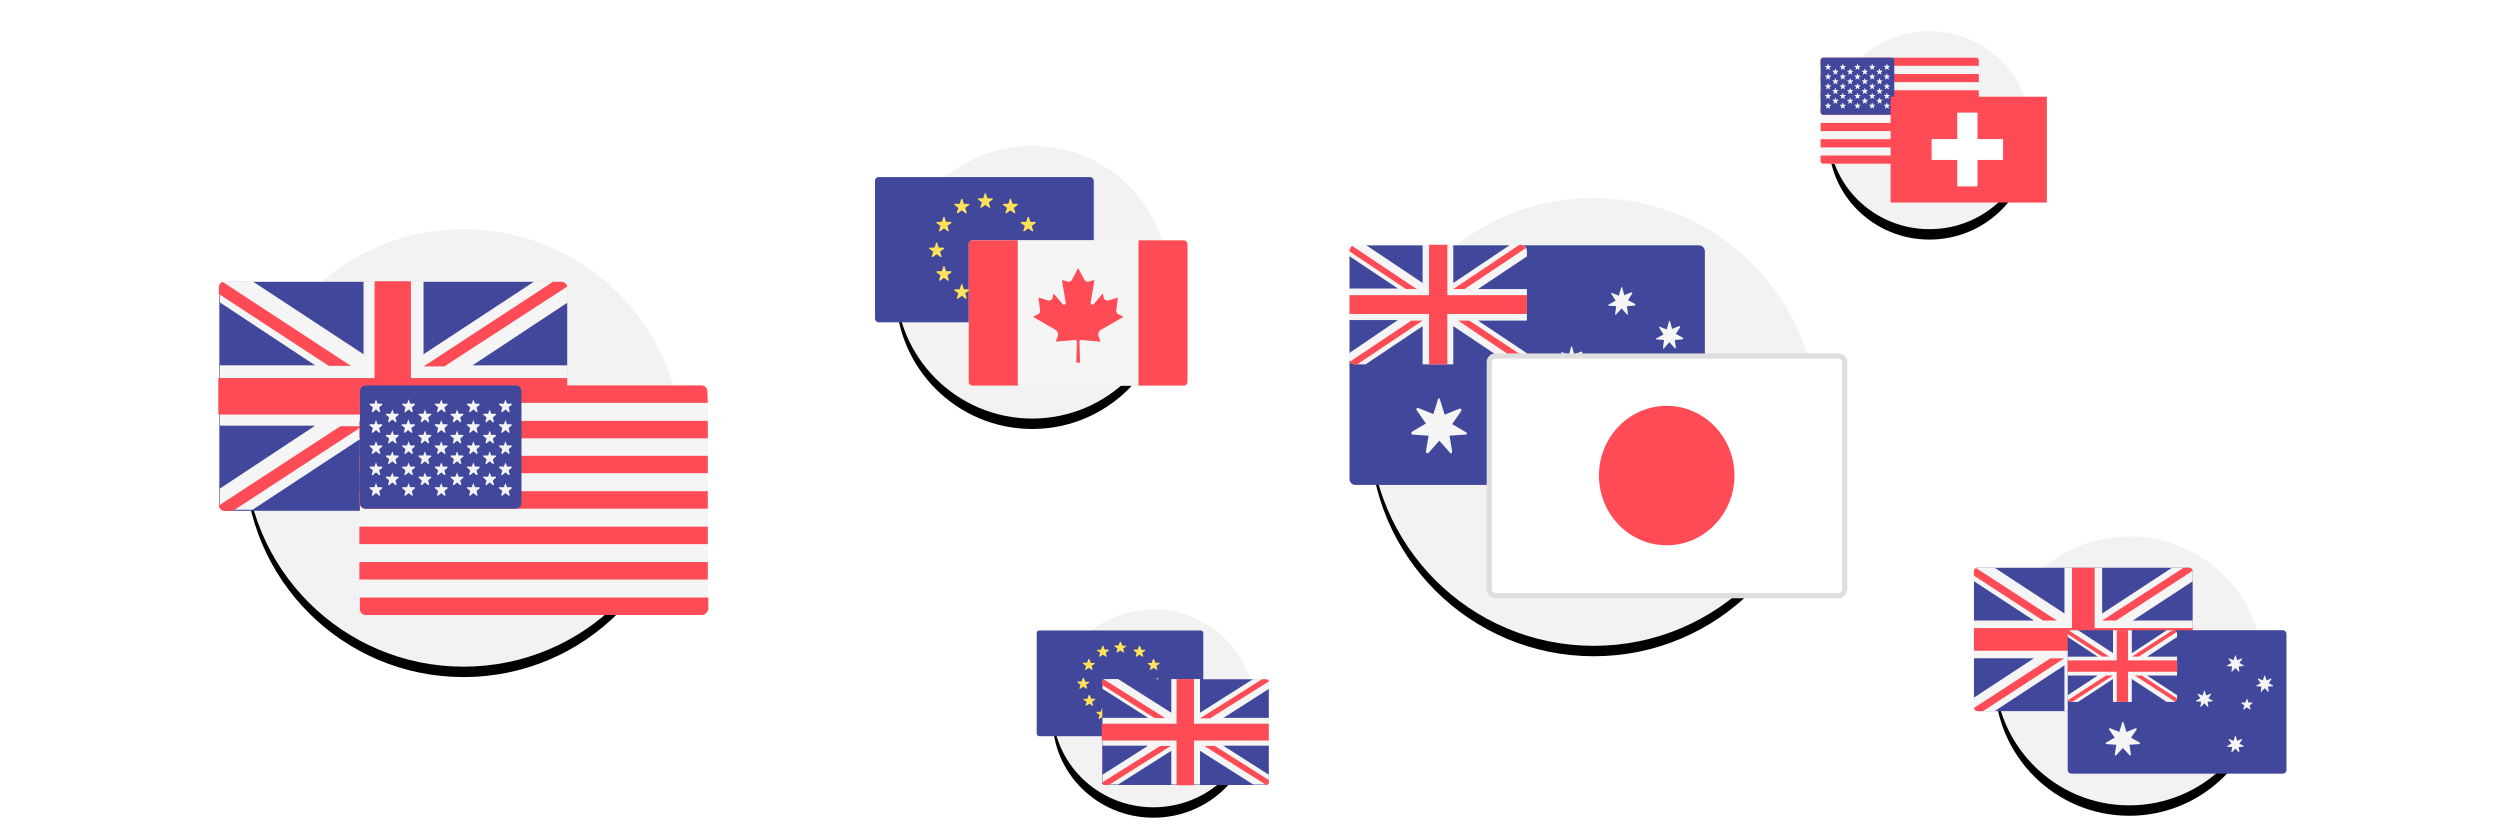 <svg width="480" height="160" viewBox="0 0 480 160" xmlns="http://www.w3.org/2000/svg" xmlns:xlink="http://www.w3.org/1999/xlink"><title>Forex_Image</title><defs><circle id="b" cx="48" cy="42" r="42"/><filter x="-8.3%" y="-6%" width="116.7%" height="116.7%" filterUnits="objectBoundingBox" id="a"><feOffset dy="2" in="SourceAlpha" result="shadowOffsetOuter1"/><feGaussianBlur stdDeviation="2" in="shadowOffsetOuter1" result="shadowBlurOuter1"/><feColorMatrix values="0 0 0 0 0 0 0 0 0 0 0 0 0 0 0 0 0 0 0.3 0" in="shadowBlurOuter1"/></filter><circle id="d" cx="47" cy="43" r="43"/><filter x="-8.1%" y="-5.8%" width="116.3%" height="116.3%" filterUnits="objectBoundingBox" id="c"><feOffset dy="2" in="SourceAlpha" result="shadowOffsetOuter1"/><feGaussianBlur stdDeviation="2" in="shadowOffsetOuter1" result="shadowBlurOuter1"/><feColorMatrix values="0 0 0 0 0 0 0 0 0 0 0 0 0 0 0 0 0 0 0.3 0" in="shadowBlurOuter1"/></filter><circle id="f" cx="29.814" cy="25.814" r="25.814"/><filter x="-13.6%" y="-9.7%" width="127.1%" height="127.1%" filterUnits="objectBoundingBox" id="e"><feOffset dy="2" in="SourceAlpha" result="shadowOffsetOuter1"/><feGaussianBlur stdDeviation="2" in="shadowOffsetOuter1" result="shadowBlurOuter1"/><feColorMatrix values="0 0 0 0 0 0 0 0 0 0 0 0 0 0 0 0 0 0 0.3 0" in="shadowBlurOuter1"/></filter><circle id="h" cx="30.182" cy="26.182" r="26.182"/><filter x="-13.4%" y="-9.5%" width="126.7%" height="126.7%" filterUnits="objectBoundingBox" id="g"><feOffset dy="2" in="SourceAlpha" result="shadowOffsetOuter1"/><feGaussianBlur stdDeviation="2" in="shadowOffsetOuter1" result="shadowBlurOuter1"/><feColorMatrix values="0 0 0 0 0 0 0 0 0 0 0 0 0 0 0 0 0 0 0.3 0" in="shadowBlurOuter1"/></filter><ellipse id="j" cx="22.453" cy="19" rx="19.36" ry="19"/><filter x="-18.1%" y="-13.2%" width="136.2%" height="136.8%" filterUnits="objectBoundingBox" id="i"><feOffset dy="2" in="SourceAlpha" result="shadowOffsetOuter1"/><feGaussianBlur stdDeviation="2" in="shadowOffsetOuter1" result="shadowBlurOuter1"/><feColorMatrix values="0 0 0 0 0 0 0 0 0 0 0 0 0 0 0 0 0 0 0.3 0" in="shadowBlurOuter1"/></filter><ellipse id="l" cx="22.453" cy="19" rx="19.36" ry="19"/><filter x="-18.1%" y="-13.2%" width="136.2%" height="136.8%" filterUnits="objectBoundingBox" id="k"><feOffset dy="2" in="SourceAlpha" result="shadowOffsetOuter1"/><feGaussianBlur stdDeviation="2" in="shadowOffsetOuter1" result="shadowBlurOuter1"/><feColorMatrix values="0 0 0 0 0 0 0 0 0 0 0 0 0 0 0 0 0 0 0.3 0" in="shadowBlurOuter1"/></filter></defs><g fill="none" fill-rule="evenodd"><g transform="translate(41 44)"><use fill="#000" filter="url(#a)" xlink:href="#b"/><use fill="#F2F2F2" xlink:href="#b"/></g><g fill-rule="nonzero"><path d="M107.796 98.078H43.223a1.124 1.124 0 0 1-1.111-1.117V55.219c0-.61.505-1.117 1.111-1.117h64.573c.606 0 1.111.507 1.111 1.117V96.96c0 .508-.505 1.016-1.111 1.117z" fill="#41479B"/><path d="M108.907 55.117c0-.61-.505-1.117-1.111-1.117h-5.154L81.32 68.016V54H69.8v14.016L48.478 54h-5.154c-.606 0-1.111.508-1.111 1.117v2.946l18.29 12.085h-18.29v11.579h18.29l-18.29 12.085v2.946c0 .61.505 1.117 1.111 1.117h5.154L69.8 83.859v14.016h11.52V83.859l21.322 14.016h5.154c.606 0 1.111-.508 1.111-1.117v-2.945l-18.29-12.086h18.391V70.148h-18.29l18.29-12.085v-2.946h-.1z" fill="#F5F5F5"/><g fill="#FF4B55"><path d="M108.907 72.586H78.895V54h-6.973v18.586H41.91v7.008h30.013V98.18h6.973V79.594h30.012z"/><path d="M65.354 81.828L42.01 97.062c.1.61.505 1.016 1.111 1.016h1.617l24.859-16.25h-4.244zM87.282 81.828h-4.244l24.859 16.25c.606-.101 1.01-.508 1.01-1.117v-.914L87.282 81.828zM42.01 56.438L63.13 70.25h4.245L42.718 54.102c-.404.203-.707.609-.707 1.015v1.32zM85.463 70.25l23.444-15.234c-.1-.508-.606-.914-1.111-.914h-1.617L81.32 70.352h4.143v-.102z"/></g></g><g fill-rule="nonzero"><path d="M134.785 118.078H70.213a1.124 1.124 0 0 1-1.112-1.117V75.219c0-.61.505-1.117 1.112-1.117h64.572c.607 0 1.112.507 1.112 1.117v41.742c0 .508-.505 1.016-1.112 1.117z" fill="#F5F5F5"/><g fill="#FF4B55"><path d="M135.897 77.352H69v-2.235c0-.61.505-1.117 1.112-1.117h64.572c.607 0 1.112.508 1.112 1.117l.1 2.235zM69 87.508h66.897v3.351H69zM69 80.805h66.897v3.351H69zM135.897 97.664H70.112A1.124 1.124 0 0 1 69 96.547v-2.234h66.897v3.351zM69 107.922h66.897v3.351H69zM134.785 118.078H70.213a1.124 1.124 0 0 1-1.112-1.117v-2.234h66.897v2.234c-.101.508-.606 1.117-1.213 1.117zM69 101.117h66.897v3.352H69z"/></g><path d="M99.013 74h-28.8c-.607 0-1.112.508-1.112 1.117v21.43c0 .61.505 1.117 1.112 1.117h28.8c.606 0 1.111-.508 1.111-1.117v-21.43c0-.61-.505-1.117-1.111-1.117z" fill="#41479B"/><g fill="#F5F5F5"><path d="M72.192 76.688l.303.813h.809c.1 0 .1.101.1.101v.102l-.605.508.202.812c0 .102 0 .102-.101.102h-.101l-.607-.508-.606.508h-.202v-.102l.202-.812-.606-.508s-.101-.102 0-.203h.91l.302-.813c-.1-.101 0-.101 0 0zM72.192 80.65l.303.812h.809c.1 0 .1.101.1.101v.102l-.605.508.202.812c0 .102 0 .102-.101.102h-.101l-.607-.508-.606.508h-.202v-.102l.202-.812-.606-.508s-.101-.102 0-.203h.91l.302-.813c-.1-.101 0-.101 0 0zM72.192 84.712l.303.812h.809c.1 0 .1.102.1.102v.101l-.605.508.202.813c0 .101 0 .101-.101.101h-.101l-.607-.508-.606.508h-.202v-.101l.202-.813-.606-.508s-.101-.101 0-.203h.91l.302-.812c-.1-.102 0-.102 0 0zM72.192 88.774l.303.813h.809c.1 0 .1 0 .1.101v.102l-.605.508.202.812c0 .102 0 .102-.101.102h-.101l-.607-.508-.606.508h-.202v-.102l.202-.812-.606-.508s-.101-.102 0-.203h.91l.302-.813c-.1-.101 0-.101 0 0zM72.192 92.735l.303.813h.809c.1 0 .1 0 .1.101v.102l-.605.508.202.812c0 .102 0 .102-.101.102h-.101l-.607-.508-.606.508h-.202v-.102l.202-.812-.606-.508s-.101-.102 0-.203h.91l.302-.813c-.1-.101 0-.101 0 0zM75.325 78.618l.303.813h.808c.102 0 .102.101.102.101v.102l-.607.507.202.813c0 .102 0 .102-.1.102h-.102l-.606-.508-.606.508h-.203v-.102l.203-.813-.607-.507s-.1-.102 0-.203h.91l.303-.813c-.101-.102 0-.102 0 0zM75.325 82.68l.303.813h.808c.102 0 .102.102.102.102v.101l-.607.508.202.812c0 .102 0 .102-.1.102h-.102l-.606-.508-.606.508h-.203v-.102l.203-.812-.607-.508s-.1-.101 0-.203h.91l.303-.812c-.101-.102 0-.102 0 0zM75.325 86.641l.303.813h.808c.102 0 .102.102.102.102v.101l-.607.508.202.812c0 .102 0 .102-.1.102h-.102l-.606-.508-.606.508h-.203v-.102l.203-.812-.607-.508s-.1-.101 0-.203h.91l.303-.813c-.101-.101 0-.101 0 0zM75.325 90.704l.303.812h.808c.102 0 .102.102.102.102v.102l-.607.507.202.813c0 .101 0 .101-.1.101h-.102l-.606-.507-.606.507h-.203v-.101l.203-.813-.607-.507s-.1-.102 0-.204h.91l.303-.812c-.101-.102 0-.102 0 0zM78.458 76.688l.303.813h.808c.101 0 .101.101.101.101v.102l-.606.508.202.812c0 .102 0 .102-.101.102h-.101l-.606-.508-.607.508h-.202v-.102l.202-.812-.606-.508s-.101-.102 0-.203h.91l.303-.813c-.203-.101 0-.101 0 0zM78.458 80.65l.303.812h.808c.101 0 .101.101.101.101v.102l-.707.508.202.812c0 .102 0 .102-.101.102h-.101l-.607-.508-.606.508h-.202v-.102l.202-.812-.606-.508s-.101-.102 0-.203h.91l.302-.813c-.1-.101.102-.101.102 0zM78.458 84.712l.303.812h.808c.101 0 .101.102.101.102v.101l-.606.508.202.813c0 .101 0 .101-.101.101h-.101l-.606-.508-.607.508h-.202v-.101l.202-.813-.606-.508s-.101-.101 0-.203h.91l.303-.812c-.203-.102 0-.102 0 0zM78.458 88.774l.303.813h.808c.101 0 .101.101.101.101v.102l-.606.508.202.812c0 .102 0 .102-.101.102h-.101l-.606-.508-.607.508h-.202v-.102l.202-.812-.606-.508s-.101-.102 0-.203h.91l.303-.813c-.203-.101 0-.101 0 0zM78.458 92.735l.303.813h.808c.101 0 .101 0 .101.101v.102l-.606.508.202.812c0 .102 0 .102-.101.102h-.101l-.606-.508-.607.508h-.202v-.102l.202-.812-.606-.508s-.101-.102 0-.203h.91l.303-.813c-.203-.101 0-.101 0 0zM81.59 78.618l.303.813h.809c.1 0 .1.101.1.101v.102l-.606.507.203.813c0 .102 0 .102-.101.102h-.102l-.606-.508-.606.508h-.202v-.102l.202-.813-.606-.507s-.102-.102 0-.203h.909l.303-.813c-.202-.102-.1-.102 0 0zM81.59 82.68l.303.813h.809c.1 0 .1.102.1.102v.101l-.606.508.203.812c0 .102 0 .102-.101.102h-.102l-.606-.508-.606.508h-.202v-.102l.202-.812-.606-.508s-.102-.101 0-.203h.909l.303-.812c-.202-.102-.1-.102 0 0zM81.59 86.641l.303.813h.809c.1 0 .1.102.1.102v.101l-.606.508.203.812c0 .102 0 .102-.101.102h-.102l-.606-.508-.606.508h-.202v-.102l.202-.812-.606-.508s-.102-.101 0-.203h.909l.303-.813c-.202-.101-.1-.101 0 0zM81.59 90.704l.303.812h.809c.1 0 .1.102.1.102v.102l-.606.507.203.813c0 .101 0 .101-.101.101h-.102l-.606-.507-.606.507h-.202v-.101l.202-.813-.606-.507s-.102-.102 0-.204h.909l.303-.812c-.202-.102-.1-.102 0 0zM84.723 76.688l.303.813h.808c.101 0 .101.101.101.101v.102l-.606.508.202.812c0 .102 0 .102-.1.102h-.102l-.606-.508-.607.508h-.202v-.102l.202-.812-.606-.508s-.1-.102 0-.203h.91l.303-.813c-.202-.101-.101-.101 0 0zM84.723 80.65l.303.812h.808c.101 0 .101.101.101.101v.102l-.606.508.202.812c0 .102 0 .102-.1.102h-.102l-.606-.508-.607.508h-.202v-.102l.202-.812-.606-.508s-.1-.102 0-.203h.91l.303-.813c-.202-.101-.101-.101 0 0zM84.723 84.712l.303.812h.808c.101 0 .101.102.101.102v.101l-.606.508.202.813c0 .101 0 .101-.1.101h-.102l-.606-.508-.607.508h-.202v-.101l.202-.813-.606-.508s-.1-.101 0-.203h.91l.303-.812c-.202-.102-.101-.102 0 0zM84.723 88.774l.303.813h.808c.101 0 .101.101.101.101v.102l-.606.508.202.812c0 .102 0 .102-.1.102h-.102l-.606-.508-.607.508h-.202v-.102l.202-.812-.606-.508s-.1-.102 0-.203h.91l.303-.813c-.202-.101-.101-.101 0 0zM84.723 92.735l.303.813h.808c.101 0 .101 0 .101.101v.102l-.606.508.202.812c0 .102 0 .102-.1.102h-.102l-.606-.508-.607.508h-.202v-.102l.202-.812-.606-.508s-.1-.102 0-.203h.91l.303-.813c-.202-.101-.101-.101 0 0zM87.754 78.618l.304.813h.808c.101 0 .101.101.101.101v.102l-.606.507.202.813c0 .102 0 .102-.101.102h-.101l-.607-.508-.606.508h-.202v-.102l.202-.813-.606-.507s-.101-.102 0-.203h.91l.302-.813c-.1-.102 0-.102 0 0zM87.754 82.68l.304.813h.808c.101 0 .101.102.101.102v.101l-.606.508.202.812c0 .102 0 .102-.101.102h-.101l-.607-.508-.606.508h-.202v-.102l.202-.812-.606-.508s-.101-.101 0-.203h.91l.302-.812c-.1-.102 0-.102 0 0zM87.754 86.641l.304.813h.808c.101 0 .101.102.101.102v.101l-.606.508.202.812c0 .102 0 .102-.101.102h-.101l-.607-.508-.606.508h-.202v-.102l.202-.812-.606-.508s-.101-.101 0-.203h.91l.302-.813c-.1-.101 0-.101 0 0zM87.754 90.704l.304.812h.808c.101 0 .101.102.101.102v.102l-.606.507.202.813c0 .101 0 .101-.101.101h-.101l-.607-.507-.606.507h-.202v-.101l.202-.813-.606-.507s-.101-.102 0-.204h.91l.302-.812c-.1-.102 0-.102 0 0zM90.887 76.688l.303.813H92c.1 0 .1.101.1.101v.102l-.606.508.202.812c0 .102 0 .102-.1.102h-.102l-.606-.508-.606.508h-.202v-.102l.202-.812-.607-.508s-.1-.102 0-.203h.91l.303-.813c-.202-.101-.101-.101 0 0 0-.101 0-.101 0 0zM90.887 80.65l.303.812H92c.1 0 .1.101.1.101v.102l-.606.508.202.812c0 .102 0 .102-.1.102h-.102l-.606-.508-.606.508h-.202v-.102l.202-.812-.607-.508s-.1-.102 0-.203h.91l.303-.813c-.202-.101 0-.101 0 0zM90.887 84.712l.303.812H92c.1 0 .1.102.1.102v.101l-.606.508.202.813c0 .101 0 .101-.1.101h-.102l-.606-.508-.606.508h-.202v-.101l.202-.813-.607-.508s-.1-.101 0-.203h.91l.303-.812c-.202 0-.101-.102 0 0 0-.102 0 0 0 0zM90.887 88.774l.303.813H92c.1 0 .1.101.1.101v.102l-.606.508.202.812c0 .102 0 .102-.1.102h-.102l-.606-.508-.606.508h-.202v-.102l.202-.812-.607-.508s-.1-.102 0-.203h.91l.303-.813c-.202-.101 0-.101 0 0zM90.887 92.735l.303.813H92c.1 0 .1 0 .1.101v.102l-.606.508.202.812c0 .102 0 .102-.1.102h-.102l-.606-.508-.606.508h-.202v-.102l.202-.812-.607-.508s-.1-.102 0-.203h.91l.303-.813c-.202 0-.101-.101 0 0zM94.02 78.618l.303.813h.808c.101 0 .101.101.101.101v.102l-.606.507.202.813c0 .102 0 .102-.101.102h-.101l-.606-.508-.607.508h-.202v-.102l.202-.813-.606-.507s-.101-.102 0-.203h.91l.303-.813c-.202 0-.101-.102 0 0-.101 0 0 0 0 0zM94.02 82.68l.303.813h.808c.101 0 .101.102.101.102v.101l-.606.508.202.812c0 .102 0 .102-.101.102h-.101l-.606-.508-.607.508h-.202v-.102l.202-.812-.606-.508s-.101-.101 0-.203h.91l.303-.812c-.202-.102-.101-.102 0 0zM94.02 86.641l.303.813h.808c.101 0 .101.102.101.102v.101l-.606.508.202.812c0 .102 0 .102-.101.102h-.101l-.606-.508-.607.508h-.202v-.102l.202-.812-.606-.508s-.101-.101 0-.203h.91l.303-.813c-.202 0-.101 0 0 0-.101 0 0 0 0 0zM94.02 90.704l.303.812h.808c.101 0 .101.102.101.102v.102l-.606.507.202.813c0 .101 0 .101-.101.101h-.101l-.606-.507-.607.507h-.202v-.101l.202-.813-.606-.507s-.101-.102 0-.204h.91l.303-.812c-.202 0-.101-.102 0 0-.101-.102 0 0 0 0zM97.051 76.688l.303.813h.809c.1 0 .1.101.1.101v.102l-.605.508.202.812c0 .102 0 .102-.101.102h-.101l-.607-.508-.606.508h-.202v-.102l.202-.812-.606-.508s-.101-.102 0-.203h.909l.303-.813c-.1-.101-.1-.101 0 0 0-.101 0-.101 0 0zM97.051 80.65l.303.812h.809c.1 0 .1.101.1.101v.102l-.605.508.202.812c0 .102 0 .102-.101.102h-.101l-.607-.508-.606.508h-.202v-.102l.202-.812-.606-.508s-.101-.102 0-.203h.909l.303-.813c-.1-.101 0-.101 0 0zM97.051 84.712l.303.812h.809c.1 0 .1.102.1.102v.101l-.605.508.202.813c0 .101 0 .101-.101.101h-.101l-.607-.508-.606.508h-.202v-.101l.202-.813-.606-.508s-.101-.101 0-.203h.909l.303-.812c-.1 0-.1-.102 0 0 0-.102 0 0 0 0zM97.051 88.774l.303.813h.809c.1 0 .1 0 .1.101v.102l-.605.508.202.812c0 .102 0 .102-.101.102h-.101l-.607-.508-.606.508h-.202v-.102l.202-.812-.606-.508s-.101-.102 0-.203h.909l.303-.813c-.1-.101 0-.101 0 0zM97.051 92.735l.303.813h.809c.1 0 .1 0 .1.101v.102l-.605.508.202.812c0 .102 0 .102-.101.102h-.101l-.607-.508-.606.508h-.202v-.102l.202-.812-.606-.508s-.101-.102 0-.203h.909l.303-.813c-.1 0-.1-.101 0 0z"/></g></g><g transform="translate(259 38)"><use fill="#000" filter="url(#c)" xlink:href="#d"/><use fill="#F2F2F2" xlink:href="#d"/></g><g fill-rule="nonzero"><path d="M326.2 93.112h-65.961c-.62 0-1.136-.53-1.136-1.168V48.275c0-.638.516-1.169 1.136-1.169H326.2c.62 0 1.135.531 1.135 1.169v43.669c0 .531-.516 1.168-1.135 1.168z" fill="#41479B"/><path d="M292.032 47h-2.064l-10.942 7.331V47h-5.884v7.331L262.2 47h-2.065c-.619 0-1.135.531-1.135 1.169v.956l9.394 6.269H259v6.056h9.394L259 67.825v.956c0 .638.516 1.169 1.135 1.169h2.065l10.942-7.331v7.331h5.884v-7.331l10.942 7.331h2.064c.62 0 1.136-.531 1.136-1.169v-.956l-9.394-6.269h9.394V55.5h-9.394l9.394-6.269v-.956c0-.744-.516-1.275-1.136-1.275z" fill="#F5F5F5"/><g fill="#FF4B55"><path d="M293.168 56.669H277.89V47h-3.51v9.669h-15.277v3.612h15.278v9.669h3.51v-9.669h15.277z"/><path d="M272.006 55.5l-12.387-8.287c-.31.212-.516.637-.516.956v.106l10.839 7.225h2.064zM281.194 55.5l11.767-7.862A1.131 1.131 0 0 0 291.93 47h-.206l-12.697 8.5h2.168zM270.974 61.556l-11.768 7.863c.207.425.62.637 1.033.637h.206l12.697-8.5h-2.168zM293.168 68.888l-11.045-7.332h-2.168l12.49 8.394c.413-.212.723-.637.723-1.063z"/></g><g fill="#F5F5F5"><path d="M276.45 76.64l.928 2.974 2.89-1.168c.104 0 .31 0 .31.212v.213l-1.755 2.55 2.684 1.593c.104.107.207.213.104.32 0 .105-.104.105-.207.105l-3.097.213.516 3.081c0 .106-.103.319-.206.319s-.206 0-.206-.106l-2.065-2.338-2.064 2.338a.307.307 0 0 1-.413 0c-.104-.107-.104-.107-.104-.213l.517-3.081-3.097-.213c-.103 0-.207-.106-.207-.318 0-.107.104-.213.104-.213l2.683-1.594-1.754-2.55c-.104-.106-.104-.318.103-.425.103 0 .206-.106.206 0l2.89 1.17.93-2.976c-.104-.106.206-.106.31.106zM311.443 55.177l.413 1.488 1.342-.532c.103 0 .103 0 .206.107v.106l-.826 1.275 1.342.744c.103 0 .103.106 0 .212l-.103.106-1.445.107.206 1.487c0 .106 0 .106-.103.106h-.103l-1.032-1.168-1.033 1.168c-.103.107-.103.107-.206 0v-.106l.206-1.487-1.445-.107c-.103 0-.103-.106-.103-.106s0-.106.103-.106l1.342-.744-.826-1.275v-.212h.104l1.341.53.413-1.487c0-.106.104-.106.104-.106.103-.106.103-.106.103 0zM301.843 66.546l.413 1.487 1.342-.531c.103 0 .103 0 .206.106v.106l-.826 1.276 1.342.743c.103 0 .103.106 0 .213l-.103.106-1.445.106.206 1.488c0 .106 0 .106-.103.106h-.103l-1.032-1.169-1.033 1.169c-.103.106-.103.106-.206 0v-.106l.206-1.488-1.445-.106c-.103 0-.103-.106-.103-.106s0-.106.103-.106l1.342-.744-.826-1.275v-.213h.104l1.341.531.413-1.487c0-.106.104-.106.104-.106 0-.107 0-.107.103 0zM320.63 61.658l.413 1.488 1.342-.532c.103 0 .103 0 .206.107v.106l-.826 1.275 1.342.744c.104 0 .104.106 0 .212l-.103.107-1.445.106.206 1.487c0 .107 0 .107-.103.107h-.103l-1.032-1.17-1.033 1.17c-.103.106-.103.106-.206 0v-.107l.206-1.487-1.445-.106c-.103 0-.103-.107-.103-.107s0-.106.103-.106l1.342-.744-.826-1.275v-.212h.104l1.342.531.412-1.487c0-.213.104-.213.207-.107 0-.106 0-.106 0 0zM311.443 81.102l.413 1.488 1.342-.532c.103 0 .103 0 .206.106v.107l-.826 1.275 1.342.744c.103 0 .103.106 0 .212l-.103.106-1.445.107.206 1.487c0 .106 0 .106-.103.106h-.103l-1.032-1.168-1.033 1.168c-.103.107-.103.107-.206 0v-.106l.206-1.487-1.445-.107c-.103 0-.103-.106-.103-.106s0-.106.103-.106l1.342-.744-.826-1.275v-.212h.104l1.341.53.413-1.487c0-.106.104-.106.104-.106.103-.106.103-.106.103 0zM314.85 69.096l-.31 1.062h-1.136c-.103 0-.103.107-.103.107s0 .106.103.106l.93.637-.31 1.063c0 .106 0 .212.103.212h.103l.929-.637.929.637h.206v-.106l-.31-1.063.93-.637c.103 0 .103-.106 0-.213l-.103-.106h-1.136l-.31-1.062c-.31-.107-.516-.107-.516 0z"/></g></g><g transform="translate(285.839 68.25)" fill-rule="nonzero"><path d="M67.2 46.112H1.239c-.62 0-1.136-.53-1.136-1.168V1.275C.103.638.62.106 1.24.106H67.2c.62 0 1.135.531 1.135 1.169v43.669c0 .531-.516 1.168-1.135 1.168z" stroke="#DEDEDE" fill="#FFF"/><ellipse fill="#FF4B55" cx="34.168" cy="23.056" rx="13.006" ry="13.387"/></g><g><g transform="translate(379 103)"><use fill="#000" filter="url(#e)" xlink:href="#f"/><use fill="#F2F2F2" xlink:href="#f"/></g><g fill-rule="nonzero"><path d="M420.279 136.532h-40.557a.723.723 0 0 1-.722-.721v-26.088a.729.729 0 0 1 .722-.723h40.548c.398 0 .721.324.721.723v26.088a.711.711 0 0 1-.712.721z" fill="#41479B"/><path d="M421 109.723a.723.723 0 0 0-.721-.723h-3.24l-13.421 8.791V109h-7.243v8.791L382.962 109h-3.24a.729.729 0 0 0-.722.723v1.87l11.51 7.546H379v7.248h11.51L379 133.939v1.872c0 .399.323.722.722.723h3.24l13.411-8.791v8.791h7.243v-8.793l13.412 8.792h3.24a.723.723 0 0 0 .721-.723v-1.871l-11.506-7.539H421v-7.254h-11.51l11.51-7.543v-1.88z" fill="#F5F5F5"/><g fill="#FF4B55"><path d="M421 120.59h-18.826V109h-4.35v11.59H379v4.35h18.826v11.591h4.35v-11.589H421z"/><path d="M393.676 126.394l-14.66 9.522a.71.71 0 0 0 .705.624h1.001l15.62-10.146h-2.666zM407.416 126.394h-2.658l15.6 10.13a.718.718 0 0 0 .648-.707v-.6l-13.59-8.823zM379 110.527l13.272 8.619h2.658l-15.511-10.073a.717.717 0 0 0-.419.649v.805zM406.284 119.146l14.692-9.546a.712.712 0 0 0-.697-.6h-1.034l-15.627 10.146h2.666z"/></g></g><g fill-rule="nonzero"><path d="M438.286 148.541h-40.565a.723.723 0 0 1-.721-.723v-26.095a.729.729 0 0 1 .722-.723h40.557c.398 0 .721.324.721.723v26.1a.711.711 0 0 1-.714.718z" fill="#41479B"/><path d="M417.281 121h-1.255l-6.711 4.401V121H405.7v4.401L398.986 121h-1.264a.729.729 0 0 0-.722.723v.575l5.76 3.776H397v3.626h5.76l-5.76 3.773v.577c0 .399.323.722.722.723h1.255l6.713-4.404v4.401h3.61v-4.401l6.718 4.401h1.256a.723.723 0 0 0 .726-.72v-.577l-5.765-3.773H418v-3.625h-5.76l5.76-3.777v-.575a.729.729 0 0 0-.719-.723z" fill="#F5F5F5"/><g fill="#FF4B55"><path d="M418 126.797h-9.415V121h-2.166v5.798H397v2.176h9.418v5.796h2.166v-5.796H418z"/><path d="M404.966 126.073l-7.621-4.95a.711.711 0 0 0-.345.6v.04l6.637 4.31h1.33zM410.644 126.075l7.252-4.714a.704.704 0 0 0-.615-.361h-.15l-7.816 5.074h1.329zM404.342 129.696l-7.236 4.705c.125.228.365.37.624.369h.14l7.81-5.075h-1.338zM417.997 134.106l-6.786-4.41h-1.329l7.704 5a.708.708 0 0 0 .411-.59z"/></g><g fill="#F5F5F5"><path d="M407.724 138.728l.549 1.8 1.756-.697a.166.166 0 0 1 .197.246l-1.067 1.553 1.641.936a.163.163 0 0 1-.066.3l-1.88.132.287 1.864a.16.16 0 0 1-.279.132l-1.272-1.387-1.272 1.387a.162.162 0 0 1-.279-.132l.286-1.864-1.879-.132a.162.162 0 0 1-.066-.3l1.641-.936-1.067-1.553a.165.165 0 0 1 .197-.246l1.756.698.55-1.8c-.005-.156.217-.156.266 0zM429.27 125.885l.271.88.854-.346a.08.08 0 0 1 .099.116l-.526.75.804.46a.08.08 0 0 1-.032.15l-.92.067.14.911a.081.081 0 0 1-.14.067l-.624-.681-.624.68a.082.082 0 0 1-.14-.065l.14-.912-.92-.067a.08.08 0 0 1-.032-.15l.804-.46-.525-.75a.08.08 0 0 1 .099-.115l.853.344.271-.878a.075.075 0 0 1 .148 0zM423.311 132.652l.272.879.853-.345a.08.08 0 0 1 .1.115l-.526.75.804.461a.08.08 0 0 1-.033.15l-.919.066.14.912a.081.081 0 0 1-.14.066l-.624-.681-.624.681a.082.082 0 0 1-.14-.066l.14-.912-.92-.066a.08.08 0 0 1-.033-.15l.804-.46-.525-.74a.08.08 0 0 1 .1-.116l.853.345.271-.879a.075.075 0 0 1 .147-.01zM434.897 129.752l.272.88.854-.346a.08.08 0 0 1 .098.116l-.525.75.804.46a.08.08 0 0 1-.033.15l-.919.066.14.912a.081.081 0 0 1-.14.066l-.624-.68-.624.68a.082.082 0 0 1-.14-.066l.14-.912-.92-.066a.08.08 0 0 1-.033-.15l.804-.46-.525-.75a.08.08 0 0 1 .1-.115l.853.344.27-.879a.077.077 0 0 1 .148 0zM429.27 141.357l.271.879.854-.345a.08.08 0 0 1 .099.115l-.526.75.804.46a.08.08 0 0 1-.032.15l-.92.066.14.913a.081.081 0 0 1-.14.066l-.624-.681-.624.68a.083.083 0 0 1-.14-.065l.14-.912-.92-.066a.08.08 0 0 1-.032-.15l.804-.461-.525-.75a.08.08 0 0 1 .099-.115l.853.345.271-.88a.075.075 0 0 1 .148 0zM431.337 134.236l-.213.64-.682.008a.093.093 0 0 0-.056.163l.541.402-.206.648a.089.089 0 0 0 .14.1l.549-.395.549.395a.09.09 0 0 0 .14-.1l-.206-.648.541-.402a.092.092 0 0 0-.057-.163l-.68-.007-.213-.641c-.008-.082-.123-.082-.147 0z"/></g></g></g><g><g transform="translate(168 28)"><use fill="#000" filter="url(#g)" xlink:href="#h"/><use fill="#F2F2F2" xlink:href="#h"/></g><g fill-rule="nonzero"><path d="M209.286 61.882h-40.565a.728.728 0 0 1-.721-.732V34.732a.734.734 0 0 1 .722-.732h40.556c.4 0 .722.328.722.732v26.422a.724.724 0 0 1-.207.515.707.707 0 0 1-.507.213z" fill="#41479B"/><path d="M189.294 37.192l.287.88.919.008a.125.125 0 0 1 .114.087c.017.05 0 .105-.04.138l-.738.548.279.89a.127.127 0 0 1-.046.138.123.123 0 0 1-.143.003l-.75-.54-.75.54a.122.122 0 0 1-.146 0 .125.125 0 0 1-.043-.141l.279-.89-.738-.548a.124.124 0 0 1-.048-.14.122.122 0 0 1 .121-.085l.92-.007.286-.881a.12.12 0 0 1 .119-.102.12.12 0 0 1 .118.102zM189.294 56.137l.287.88.919.008a.125.125 0 0 1 .114.087c.017.05 0 .105-.04.138l-.738.548.279.89a.127.127 0 0 1-.046.138.123.123 0 0 1-.143.003l-.75-.54-.75.54a.122.122 0 0 1-.146 0 .125.125 0 0 1-.043-.14l.279-.89-.738-.549a.124.124 0 0 1-.048-.14.122.122 0 0 1 .121-.085l.92-.007.286-.881a.12.12 0 0 1 .119-.102.12.12 0 0 1 .118.102zM198.64 46.66l.287.88.92.008a.125.125 0 0 1 .114.087c.016.05 0 .105-.041.138l-.738.548.279.89a.127.127 0 0 1-.045.138.123.123 0 0 1-.144.003l-.75-.54-.75.54a.122.122 0 0 1-.146 0 .125.125 0 0 1-.043-.141l.279-.89-.738-.548a.124.124 0 0 1-.047-.14.122.122 0 0 1 .12-.085l.92-.007.287-.881a.123.123 0 0 1 .118-.091c.055 0 .104.037.119.09zM179.949 46.66l.287.88.919.008a.125.125 0 0 1 .114.087c.017.05 0 .105-.04.138l-.739.548.28.89a.127.127 0 0 1-.046.138.123.123 0 0 1-.143.003l-.75-.54-.75.54a.122.122 0 0 1-.146 0 .125.125 0 0 1-.044-.141l.28-.89-.738-.548a.124.124 0 0 1-.048-.14.122.122 0 0 1 .121-.085l.92-.007.286-.881a.123.123 0 0 1 .119-.091c.055 0 .103.037.118.09zM181.353 41.714l.287.88.919.008a.125.125 0 0 1 .114.087c.017.05 0 .105-.04.138l-.739.548.28.89a.127.127 0 0 1-.046.139.123.123 0 0 1-.143.002l-.75-.54-.75.54a.122.122 0 0 1-.146 0 .125.125 0 0 1-.044-.14l.28-.89-.738-.549a.124.124 0 0 1-.048-.14.122.122 0 0 1 .121-.085l.92-.007.286-.88a.123.123 0 0 1 .118-.092c.056 0 .104.037.119.091zM197.541 51.191l.287.88.919.008a.125.125 0 0 1 .114.087c.017.05 0 .105-.04.138l-.739.548.28.89a.127.127 0 0 1-.046.139.123.123 0 0 1-.144.002l-.75-.54-.75.54a.122.122 0 0 1-.145 0 .125.125 0 0 1-.044-.14l.28-.89-.739-.549a.124.124 0 0 1-.047-.14.122.122 0 0 1 .121-.085l.92-.007.286-.88a.12.12 0 0 1 .118-.103.12.12 0 0 1 .119.102zM194.12 38.247l.286.881.92.008a.125.125 0 0 1 .114.086c.016.05 0 .105-.041.138l-.738.549.279.89a.127.127 0 0 1-.045.138.123.123 0 0 1-.144.003l-.75-.541-.75.54a.122.122 0 0 1-.146 0 .125.125 0 0 1-.043-.14l.279-.89-.738-.549a.124.124 0 0 1-.047-.14.122.122 0 0 1 .12-.084l.92-.008.287-.88a.123.123 0 0 1 .118-.092c.055 0 .104.037.118.091zM184.774 54.656l.287.881.92.008a.125.125 0 0 1 .114.086c.016.05 0 .106-.041.138l-.738.549.279.89a.127.127 0 0 1-.045.138.123.123 0 0 1-.144.003l-.75-.54-.75.54a.122.122 0 0 1-.146 0 .125.125 0 0 1-.043-.141l.279-.89-.738-.549a.124.124 0 0 1-.047-.14.122.122 0 0 1 .12-.084l.92-.008.286-.88a.12.12 0 0 1 .119-.103.12.12 0 0 1 .118.102zM197.307 41.714l-.287.88-.919.008a.125.125 0 0 0-.114.087c-.017.05 0 .105.04.138l.738.548-.279.89a.127.127 0 0 0 .046.139c.042.031.1.032.143.002l.75-.54.75.54a.122.122 0 0 0 .146 0 .125.125 0 0 0 .043-.14l-.279-.89.738-.549a.124.124 0 0 0 .048-.14.122.122 0 0 0-.121-.085l-.92-.007-.286-.88a.123.123 0 0 0-.119-.092.123.123 0 0 0-.118.091zM181.119 51.191l-.287.88-.919.008a.125.125 0 0 0-.114.087c-.017.05 0 .105.04.138l.738.548-.279.89a.127.127 0 0 0 .046.139c.042.031.1.033.143.002l.75-.54.75.54a.122.122 0 0 0 .146 0 .125.125 0 0 0 .043-.14l-.278-.89.738-.549a.124.124 0 0 0 .047-.14.122.122 0 0 0-.121-.085l-.92-.007-.286-.88a.12.12 0 0 0-.118-.103.12.12 0 0 0-.119.102zM184.54 38.249l-.286.88-.92.008a.125.125 0 0 0-.114.087c-.016.05 0 .105.041.138l.738.548-.279.89a.127.127 0 0 0 .045.138c.043.032.1.033.144.003l.75-.54.75.54a.122.122 0 0 0 .146 0 .125.125 0 0 0 .043-.141l-.279-.89.738-.548a.124.124 0 0 0 .047-.14.122.122 0 0 0-.12-.085h-.911l-.286-.88a.128.128 0 0 0-.12-.1.128.128 0 0 0-.126.092zM193.886 54.656l-.287.881-.92.008a.125.125 0 0 0-.114.086c-.016.05 0 .106.041.138l.738.549-.279.89a.127.127 0 0 0 .045.138c.043.032.1.033.144.003l.75-.54.75.54a.122.122 0 0 0 .146 0 .125.125 0 0 0 .043-.141l-.279-.89.738-.549a.124.124 0 0 0 .047-.14.122.122 0 0 0-.12-.084l-.92-.008-.286-.88a.12.12 0 0 0-.119-.103.12.12 0 0 0-.118.102z" fill="#FFE15A"/></g><g fill-rule="nonzero"><path d="M227.286 74.03h-40.565a.728.728 0 0 1-.721-.732V46.88a.734.734 0 0 1 .721-.732h40.557c.4.001.722.328.722.732v26.422a.724.724 0 0 1-.207.515.707.707 0 0 1-.507.213z" fill="#F5F5F5"/><path fill="#F5F5F5" d="M195.418 46.148h23.178V74.03h-23.178z"/><path d="M186.721 46.148a.734.734 0 0 0-.721.732v26.422c0 .404.323.731.722.732h8.689V46.148h-8.69zM227.289 46.148h-8.7V74.03h8.688a.728.728 0 0 0 .721-.732V46.88a.722.722 0 0 0-.709-.732zM211.403 63.313l4.299-2.485-.984-.498a.734.734 0 0 1-.395-.76l.32-2.43-1.821.541a.72.72 0 0 1-.573-.075.736.736 0 0 1-.338-.473l-.173-.799-1.707 2.03a.354.354 0 0 1-.428.093.363.363 0 0 1-.196-.398l.731-4.297-1.116.304a.71.71 0 0 1-.828-.366l-1.19-2.231-1.173 2.237a.73.73 0 0 1-.828.366l-1.116-.304.731 4.297a.363.363 0 0 1-.195.398.354.354 0 0 1-.429-.094l-1.707-2.04-.172.798a.736.736 0 0 1-.339.473.72.72 0 0 1-.572.075l-1.821-.54.32 2.43a.74.74 0 0 1-.395.759l-.984.498 4.299 2.485c.443.26.637.804.459 1.29l-.369.997 3.684-.316a.338.338 0 0 1 .264.095c.07.068.109.164.105.262l-.115 3.991h.721l-.116-3.99a.347.347 0 0 1 .106-.263.338.338 0 0 1 .264-.095l3.684.316-.37-.997c-.18-.485.017-1.03.463-1.284z" fill="#FF4B55"/></g></g><g><g transform="translate(199 117)"><use fill="#000" filter="url(#i)" xlink:href="#j"/><use fill="#F2F2F2" xlink:href="#j"/></g><g fill-rule="nonzero"><path d="M230.5 141.344h-30.92a.529.529 0 0 1-.532-.516v-19.266c0-.28.242-.515.533-.515H230.5c.29 0 .532.234.532.516v19.265c0 .234-.242.516-.532.516z" fill="#41479B"/><g fill="#FFE15A"><path d="M215.247 123.31l.242.657h.678c.048 0 .097.047.097.093 0 .047 0 .047-.049.047l-.58.422.193.656c0 .047 0 .094-.048.094h-.097l-.58-.375-.581.375c-.049.047-.097 0-.146 0 0-.047-.048-.047 0-.094l.194-.656-.58-.422c-.049-.047-.049-.093 0-.14 0-.047.048-.047.096-.047h.678l.241-.656c0-.047.049-.094.097-.047a.6.6 0 0 1 .145.093zM215.247 137.139l.242.656h.678c.048 0 .097.047.097.094 0 .046 0 .046-.049.046l-.58.422.193.657c0 .046 0 .093-.048.093h-.097l-.58-.375-.581.375c-.049.047-.097 0-.146 0 0-.047-.048-.047 0-.093l.194-.657-.58-.422c-.049-.046-.049-.093 0-.14 0-.047.048-.047.096-.047h.678l.241-.656c0-.047.049-.094.097-.047.097.047.145.047.145.094zM222.36 130.248l.242.656h.678c.048 0 .096.047.096.094s0 .047-.048.047l-.58.422.193.656c0 .047 0 .094-.048.094h-.097l-.58-.375-.581.375c-.049.047-.097 0-.146 0 0-.047-.048-.047 0-.094l.194-.656-.58-.422c-.05-.047-.05-.094 0-.14 0-.048.048-.048.096-.048h.677l.242-.656c0-.047.049-.094.097-.047.097.047.145.047.145.094zM208.135 130.248l.241.656h.678c.048 0 .097.047.097.094s0 .047-.049.047l-.58.422.193.656c0 .047 0 .094-.048.094h-.097l-.58-.375-.581.375c-.049.047-.097 0-.145 0 0-.047-.049-.047 0-.094l.193-.656-.58-.422c-.049-.047-.049-.094 0-.14 0-.048.048-.048.096-.048h.678l.242-.656c0-.047.048-.094.096-.047.097.047.097.047.146.094zM209.199 126.639l.242.656h.677c.049 0 .097.047.097.094 0 .046 0 .046-.048.046l-.58.422.193.657c0 .046 0 .093-.049.093h-.096l-.581-.375-.58.375c-.05.047-.098 0-.146 0 0-.047-.048-.047 0-.093l.194-.657-.581-.422c-.048-.046-.048-.093 0-.14 0-.047.048-.047.097-.047h.677l.242-.656c0-.047.048-.094.097-.047.097.047.145.047.145.094zM221.538 133.53l.242.655h.677c.048 0 .097.047.097.094s0 .047-.049.047l-.58.422.193.656c0 .047 0 .094-.048.094h-.097l-.58-.375-.581.375c-.048.047-.097 0-.145 0 0-.047-.049-.047 0-.094l.193-.656-.58-.422c-.049-.047-.049-.094 0-.14 0-.047.048-.047.096-.047h.678l.242-.657c0-.047.048-.093.097-.047.096.047.145.047.145.094zM218.925 124.107l.242.657h.677c.049 0 .097.046.097.093s0 .047-.048.047l-.581.422.193.656c0 .047 0 .094-.048.094h-.097l-.58-.375-.581.375c-.048.047-.097 0-.145 0v-.094l.193-.656-.58-.422c-.049-.047-.049-.094 0-.14 0-.047.048-.047.097-.047h.677l.242-.657c0-.046.048-.093.097-.046.096.046.145.046.145.093zM211.812 136.06l.242.657h.677c.049 0 .097.047.097.093 0 .047 0 .047-.048.047l-.581.422.194.656c0 .047 0 .094-.049.094h-.097l-.58-.375-.58.375c-.05.047-.098 0-.146 0 0-.047-.048-.047 0-.094l.194-.656-.581-.422c-.049-.047-.049-.093 0-.14 0-.047.048-.047.097-.047h.677l.242-.656c0-.047.048-.094.097-.047.097.047.097.047.145.093zM221.344 126.639l-.242.656h-.677c-.049 0-.097.047-.097.094 0 .046 0 .046.048.046l.581.422-.193.657c0 .046 0 .093.048.093h.097l.58-.375.581.375c.048.047.097 0 .145 0 0-.047.049-.047 0-.093l-.193-.657.58-.422c.049-.046.049-.093 0-.14 0-.047-.048-.047-.097-.047h-.677l-.242-.656c0-.047-.048-.094-.097-.047-.096.047-.145.047-.145.094zM209.005 133.53l-.241.655h-.678c-.048 0-.097.047-.097.094s0 .047.049.047l.58.422-.193.656c0 .047 0 .094.048.094h.097l.58-.375.581.375c.049.047.097 0 .145 0v-.094l-.193-.656.58-.422c.049-.047.049-.094 0-.14 0-.047-.048-.047-.096-.047h-.678l-.242-.657c0-.047-.048-.093-.096-.047-.097.047-.146.047-.146.094zM211.618 124.107l-.242.657h-.677c-.048 0-.097.046-.097.093s0 .047.049.047l.58.422-.193.656c0 .047 0 .094.048.094h.097l.58-.375.581.375c.049.047.097 0 .145 0 0-.047.049-.047 0-.094l-.193-.656.58-.422c.049-.047.049-.094 0-.14 0-.047-.048-.047-.096-.047h-.678l-.242-.657c0-.046-.048-.093-.096-.046-.097.046-.146.046-.146.093zM218.731 136.06l-.242.657h-.677c-.048 0-.097.047-.097.093 0 .047 0 .047.049.047l.58.422-.193.656c0 .047 0 .094.048.094h.097l.58-.375.581.375c.048.047.097 0 .145 0 0-.047.049-.047 0-.094l-.193-.656.58-.422c.049-.047.049-.093 0-.14 0-.047-.048-.047-.096-.047h-.678l-.242-.656c0-.047-.048-.094-.097-.047-.096.047-.145.047-.145.093z"/></g></g><g fill-rule="nonzero"><path d="M243.08 150.719h-30.919a.529.529 0 0 1-.532-.516v-19.266c0-.28.242-.515.532-.515h30.92c.29 0 .532.234.532.516v19.265c0 .234-.242.469-.532.516z" fill="#41479B"/><path d="M243.613 130.89a.529.529 0 0 0-.532-.515h-2.468l-10.21 6.469v-6.469h-5.516v6.469l-10.21-6.469h-2.467a.529.529 0 0 0-.533.516v1.359l8.758 5.578h-8.758v5.344h8.758l-8.758 5.578v1.36c0 .28.242.515.533.515h2.467l10.21-6.469v6.469h5.516v-6.469l10.21 6.469h2.468c.29 0 .532-.234.532-.516v-1.359l-8.758-5.578h8.806v-5.344h-8.758l8.758-5.578v-1.36h-.048z" fill="#F5F5F5"/><g fill="#FF4B55"><path d="M243.613 138.953h-14.371v-8.578h-3.339v8.578h-14.37v3.234h14.37v8.579h3.339v-8.578h14.37z"/><path d="M222.758 143.219l-11.177 7.031c.048.281.242.469.532.469h.774l11.903-7.5h-2.032zM233.258 143.219h-2.032l11.903 7.5c.29-.047.484-.235.484-.516v-.422l-10.355-6.562zM211.58 131.5l10.114 6.375h2.032l-11.807-7.453c-.193.094-.338.281-.338.469v.609zM232.387 137.875l11.226-7.031a.563.563 0 0 0-.532-.422h-.775l-11.903 7.5h1.984v-.047z"/></g></g></g><g><g transform="translate(348 6)"><use fill="#000" filter="url(#k)" xlink:href="#l"/><use fill="#F2F2F2" xlink:href="#l"/></g><g fill-rule="nonzero"><path d="M379.418 31.429h-29.335a.53.53 0 0 1-.522-.536V11.607c0-.29.231-.528.522-.536h29.328a.53.53 0 0 1 .522.536v19.286a.52.52 0 0 1-.515.536z" fill="#F5F5F5"/><g fill="#FF4B55"><path d="M379.94 12.638H349.56v-1.03c0-.291.231-.529.522-.537h29.328a.53.53 0 0 1 .522.536l.006 1.032v-.001zM349.561 17.335h30.378v1.566h-30.378zM349.561 14.203h30.378v1.567h-30.378zM379.94 22.033h-29.857a.53.53 0 0 1-.522-.535v-1.031h30.378v1.566zM349.561 26.73h30.378v1.567h-30.378zM379.418 31.429h-29.335a.53.53 0 0 1-.522-.536v-1.03h30.378v1.03a.53.53 0 0 1-.521.536zM349.561 23.599h30.378v1.566h-30.378z"/></g><path d="M363.178 11.071h-13.095a.536.536 0 0 0-.522.536V21.5a.53.53 0 0 0 .522.535h13.095a.53.53 0 0 0 .522-.535v-9.892a.53.53 0 0 0-.522-.536z" fill="#41479B"/><g fill="#F5F5F5"><path d="M351.033 12.304l.12.357h.367a.051.051 0 0 1 .03.092l-.297.225.112.357a.05.05 0 0 1-.077.055l-.297-.214-.296.214a.05.05 0 0 1-.077-.055l.112-.357-.297-.225a.051.051 0 0 1 .03-.092h.368l.119-.357c.006-.049.065-.049.083 0zM351.033 14.156l.12.358h.367a.051.051 0 0 1 .03.091l-.297.225.112.358a.05.05 0 0 1-.077.055l-.297-.215-.296.215a.05.05 0 0 1-.077-.055l.112-.358-.297-.225a.051.051 0 0 1 .03-.091h.368l.119-.358c.006-.037.065-.037.083 0zM351.033 16.025l.12.358h.367a.051.051 0 0 1 .03.09l-.297.226.112.36a.05.05 0 0 1-.077.055l-.297-.214-.296.214a.05.05 0 0 1-.077-.054l.112-.358-.297-.225a.051.051 0 0 1 .03-.091h.368l.119-.358c.006-.052.065-.052.083-.003zM351.033 17.876l.12.358h.367a.051.051 0 0 1 .03.091l-.297.225.112.358a.05.05 0 0 1-.077.055l-.297-.215-.296.215a.05.05 0 0 1-.077-.055l.112-.358-.297-.225a.051.051 0 0 1 .03-.091h.368l.119-.358c.006-.037.065-.037.083 0zM351.033 19.745l.12.358h.367a.051.051 0 0 1 .03.09l-.297.226.112.357a.05.05 0 0 1-.077.055l-.297-.214-.296.214a.05.05 0 0 1-.077-.055l.112-.357-.297-.225a.051.051 0 0 1 .03-.091h.368l.119-.358c.006-.049.065-.049.083 0zM352.445 13.214l.12.358h.367a.051.051 0 0 1 .03.091l-.297.225.113.358a.05.05 0 0 1-.078.055l-.296-.215-.297.215a.05.05 0 0 1-.077-.055l.112-.358-.297-.225a.051.051 0 0 1 .03-.09h.368l.119-.359c.006-.048.065-.048.083 0zM352.445 15.066l.12.358h.367a.051.051 0 0 1 .03.09l-.297.226.113.358a.05.05 0 0 1-.078.054l-.296-.214-.297.214a.05.05 0 0 1-.077-.054l.112-.358-.297-.225a.051.051 0 0 1 .03-.091h.368l.119-.358c.006-.038.065-.038.083 0zM352.445 16.934l.12.358h.367a.051.051 0 0 1 .03.091l-.297.225.113.361a.05.05 0 0 1-.078.055l-.296-.214-.297.214a.05.05 0 0 1-.077-.055l.112-.358-.297-.225a.051.051 0 0 1 .03-.09h.368l.119-.358c.006-.052.065-.052.083-.004zM352.445 18.798l.12.357h.367a.051.051 0 0 1 .03.091l-.297.225.113.358a.05.05 0 0 1-.078.055l-.296-.214-.297.214a.05.05 0 0 1-.077-.055l.112-.358-.297-.225a.051.051 0 0 1 .03-.09h.368l.119-.358c.006-.049.065-.049.083 0zM353.858 12.304l.118.357h.368a.051.051 0 0 1 .03.092l-.297.225.113.357a.05.05 0 0 1-.077.055l-.297-.214-.297.214a.05.05 0 0 1-.077-.055l.112-.357-.296-.225a.051.051 0 0 1 .03-.092h.367l.119-.357c.001-.049.065-.049.084 0zM353.858 14.156l.118.358h.368a.051.051 0 0 1 .03.091l-.302.225.112.358a.05.05 0 0 1-.077.055l-.297-.215-.296.215a.05.05 0 0 1-.078-.055l.113-.358-.297-.225a.051.051 0 0 1 .03-.091h.368l.119-.358c.005-.037.07-.037.089 0zM353.858 16.025l.118.358h.368a.051.051 0 0 1 .03.09l-.297.226.113.36a.05.05 0 0 1-.077.055l-.297-.214-.297.214a.05.05 0 0 1-.077-.054l.112-.358-.296-.228a.051.051 0 0 1 .03-.091h.367l.119-.358c.001-.049.065-.049.084 0zM353.858 17.876l.118.358h.368a.051.051 0 0 1 .03.091l-.297.225.113.358a.05.05 0 0 1-.077.055l-.297-.215-.297.215a.05.05 0 0 1-.077-.055l.112-.358-.296-.225a.051.051 0 0 1 .03-.091h.367l.119-.358c.001-.037.065-.037.084 0zM353.858 19.745l.118.358h.368a.051.051 0 0 1 .03.09l-.297.226.113.357a.05.05 0 0 1-.077.055l-.297-.214-.297.214a.05.05 0 0 1-.077-.055l.112-.357-.296-.225a.051.051 0 0 1 .03-.091h.367l.119-.358c.001-.049.065-.049.084 0zM355.27 13.214l.119.358h.367a.051.051 0 0 1 .03.091l-.297.225.113.358a.05.05 0 0 1-.077.055l-.297-.215-.297.215a.05.05 0 0 1-.077-.055l.112-.358-.296-.225a.051.051 0 0 1 .03-.09h.367l.12-.359c0-.048.064-.048.083 0zM355.27 15.066l.119.358h.367a.051.051 0 0 1 .03.09l-.297.226.113.358a.05.05 0 0 1-.077.054l-.297-.214-.297.214a.05.05 0 0 1-.077-.054l.112-.358-.296-.225a.051.051 0 0 1 .03-.091h.367l.12-.358c0-.038.064-.038.083 0zM355.27 16.934l.119.358h.367a.051.051 0 0 1 .03.091l-.297.225.113.361a.05.05 0 0 1-.077.055l-.297-.214-.297.214a.05.05 0 0 1-.077-.055l.112-.358-.296-.225a.051.051 0 0 1 .03-.09h.367l.12-.358c0-.052.064-.052.083-.004zM355.27 18.798l.119.357h.367a.051.051 0 0 1 .03.091l-.297.225.113.358a.05.05 0 0 1-.077.055l-.297-.214-.297.214a.05.05 0 0 1-.077-.055l.112-.358-.296-.225a.051.051 0 0 1 .03-.09h.367l.12-.358c0-.049.064-.049.083 0zM356.682 12.304l.119.357h.367a.051.051 0 0 1 .03.092l-.297.225.113.357a.05.05 0 0 1-.077.055l-.297-.214-.297.214a.05.05 0 0 1-.077-.055l.113-.357-.297-.225a.051.051 0 0 1 .03-.092h.367l.12-.357c0-.049.065-.049.083 0zM356.682 14.156l.119.358h.367a.051.051 0 0 1 .03.091l-.297.225.113.358a.05.05 0 0 1-.077.055l-.297-.215-.297.215a.05.05 0 0 1-.077-.055l.113-.358-.297-.225a.051.051 0 0 1 .03-.091h.367l.12-.358c0-.037.065-.037.083 0zM356.682 16.025l.119.358h.367a.051.051 0 0 1 .03.09l-.297.226.113.357a.05.05 0 0 1-.077.055l-.297-.214-.297.214a.05.05 0 0 1-.077-.055l.113-.357-.297-.225a.051.051 0 0 1 .03-.091h.367l.12-.358c0-.049.065-.049.083 0zM356.682 17.876l.119.358h.367a.051.051 0 0 1 .03.091l-.297.225.113.358a.05.05 0 0 1-.077.055l-.297-.215-.297.215a.05.05 0 0 1-.077-.055l.113-.358-.297-.225a.051.051 0 0 1 .03-.091h.367l.12-.358c0-.037.065-.037.083 0zM356.682 19.745l.119.358h.367a.051.051 0 0 1 .03.09l-.297.226.113.357a.05.05 0 0 1-.077.055l-.297-.214-.297.214a.05.05 0 0 1-.077-.055l.113-.357-.297-.225a.051.051 0 0 1 .03-.091h.367l.12-.358c0-.049.065-.049.083 0zM358.094 13.214l.119.358h.367a.051.051 0 0 1 .03.091l-.296.225.112.358a.05.05 0 0 1-.077.055l-.297-.215-.297.215a.05.05 0 0 1-.077-.055l.113-.358-.297-.225a.051.051 0 0 1 .03-.09h.367l.12-.359c0-.048.065-.048.083 0zM358.094 15.066l.119.358h.367a.051.051 0 0 1 .03.09l-.296.226.112.358a.05.05 0 0 1-.077.054l-.297-.214-.297.214a.05.05 0 0 1-.077-.054l.113-.358-.297-.225a.051.051 0 0 1 .03-.091h.367l.12-.358c0-.038.065-.038.083 0zM358.094 16.934l.119.358h.367a.051.051 0 0 1 .03.091l-.296.225.112.358a.05.05 0 0 1-.077.055l-.297-.215-.297.215a.05.05 0 0 1-.077-.055l.113-.358-.297-.225a.051.051 0 0 1 .03-.09h.367l.12-.359c0-.048.065-.048.083 0zM358.094 18.798l.119.357h.367a.051.051 0 0 1 .03.091l-.296.225.112.358a.05.05 0 0 1-.077.055l-.297-.214-.297.214a.05.05 0 0 1-.077-.055l.113-.358-.297-.225a.051.051 0 0 1 .03-.09h.367l.12-.358c0-.049.065-.049.083 0zM359.5 12.304l.119.357h.367a.051.051 0 0 1 .03.092l-.297.225.113.357a.05.05 0 0 1-.077.055l-.297-.214-.297.214a.05.05 0 0 1-.077-.055l.112-.357-.296-.225a.051.051 0 0 1 .03-.092h.367l.12-.357a.042.042 0 1 1 .083 0zM359.5 14.156l.119.358h.367a.051.051 0 0 1 .03.091l-.297.225.113.358a.05.05 0 0 1-.077.055l-.297-.215-.297.215a.05.05 0 0 1-.077-.055l.112-.358-.296-.225a.051.051 0 0 1 .03-.091h.367l.12-.358c.006-.037.07-.037.083 0zM359.5 16.025l.119.358h.367a.051.051 0 0 1 .03.09l-.297.226.113.357a.05.05 0 0 1-.077.055l-.297-.214-.297.214a.05.05 0 0 1-.077-.055l.112-.357-.296-.225a.051.051 0 0 1 .03-.091h.367l.12-.358a.042.042 0 1 1 .083 0zM359.5 17.876l.119.358h.367a.051.051 0 0 1 .03.091l-.297.225.113.358a.05.05 0 0 1-.077.055l-.297-.215-.297.215a.05.05 0 0 1-.077-.055l.112-.358-.296-.225a.051.051 0 0 1 .03-.091h.367l.12-.358c.006-.037.07-.037.083 0zM359.5 19.745l.119.358h.367a.051.051 0 0 1 .03.09l-.297.226.113.357a.05.05 0 0 1-.077.055l-.297-.214-.297.214a.05.05 0 0 1-.077-.055l.112-.357-.296-.225a.051.051 0 0 1 .03-.091h.367l.12-.358a.042.042 0 1 1 .083 0zM360.912 13.214l.119.358h.367a.051.051 0 0 1 .03.091l-.297.225.113.358a.05.05 0 0 1-.077.055l-.297-.215-.297.215a.05.05 0 0 1-.077-.055l.113-.358-.297-.225a.051.051 0 0 1 .03-.09h.367l.12-.359a.042.042 0 1 1 .083 0zM360.912 15.066l.119.358h.367a.051.051 0 0 1 .03.09l-.297.226.113.358a.05.05 0 0 1-.077.054l-.297-.214-.297.214a.05.05 0 0 1-.077-.054l.113-.358-.297-.225a.051.051 0 0 1 .03-.091h.367l.12-.358c.006-.038.071-.038.083 0zM360.912 16.934l.119.358h.367a.051.051 0 0 1 .03.091l-.297.225.113.358a.05.05 0 0 1-.077.055l-.297-.215-.297.215a.05.05 0 0 1-.077-.055l.113-.358-.297-.225a.051.051 0 0 1 .03-.09h.367l.12-.359a.042.042 0 1 1 .083 0zM360.912 18.798l.119.357h.367a.051.051 0 0 1 .03.091l-.297.225.113.358a.05.05 0 0 1-.077.055l-.297-.214-.297.214a.05.05 0 0 1-.077-.055l.113-.358-.297-.225a.051.051 0 0 1 .03-.09h.367l.12-.358a.042.042 0 1 1 .083 0zM362.324 12.304l.119.357h.367a.051.051 0 0 1 .03.092l-.296.225.112.357a.05.05 0 0 1-.077.055l-.297-.214-.297.214a.05.05 0 0 1-.077-.055l.113-.357-.297-.225a.051.051 0 0 1 .03-.092h.367l.12-.357a.042.042 0 1 1 .083 0zM362.324 14.156l.119.358h.367a.051.051 0 0 1 .03.091l-.296.225.112.358a.05.05 0 0 1-.077.055l-.297-.215-.297.215a.05.05 0 0 1-.077-.055l.113-.358-.297-.225a.051.051 0 0 1 .03-.091h.367l.12-.358c.006-.037.071-.037.083 0zM362.324 16.025l.119.358h.367a.051.051 0 0 1 .03.09l-.296.226.112.357a.05.05 0 0 1-.077.055l-.297-.214-.297.214a.05.05 0 0 1-.077-.055l.113-.357-.297-.225a.051.051 0 0 1 .03-.091h.367l.12-.358a.042.042 0 1 1 .083 0zM362.324 17.876l.119.358h.367a.051.051 0 0 1 .03.091l-.296.225.112.358a.05.05 0 0 1-.077.055l-.297-.215-.297.215a.05.05 0 0 1-.077-.055l.113-.358-.297-.225a.051.051 0 0 1 .03-.091h.367l.12-.358c.006-.037.071-.037.083 0zM362.324 19.745l.119.358h.367a.051.051 0 0 1 .03.09l-.296.226.112.357a.05.05 0 0 1-.077.055l-.297-.214-.297.214a.05.05 0 0 1-.077-.055l.113-.357-.297-.225a.051.051 0 0 1 .03-.091h.367l.12-.358a.042.042 0 1 1 .083 0z"/></g></g><g fill-rule="nonzero"><path fill="#FF4B55" d="M363 18.571h30v20.316h-30z"/><path fill="#FFF" d="M375.788 35.791v-5.078h-4.92v-4.015h4.92v-5.08h3.887v5.08h4.918v4.015h-4.918v5.08z"/></g></g></g></svg>